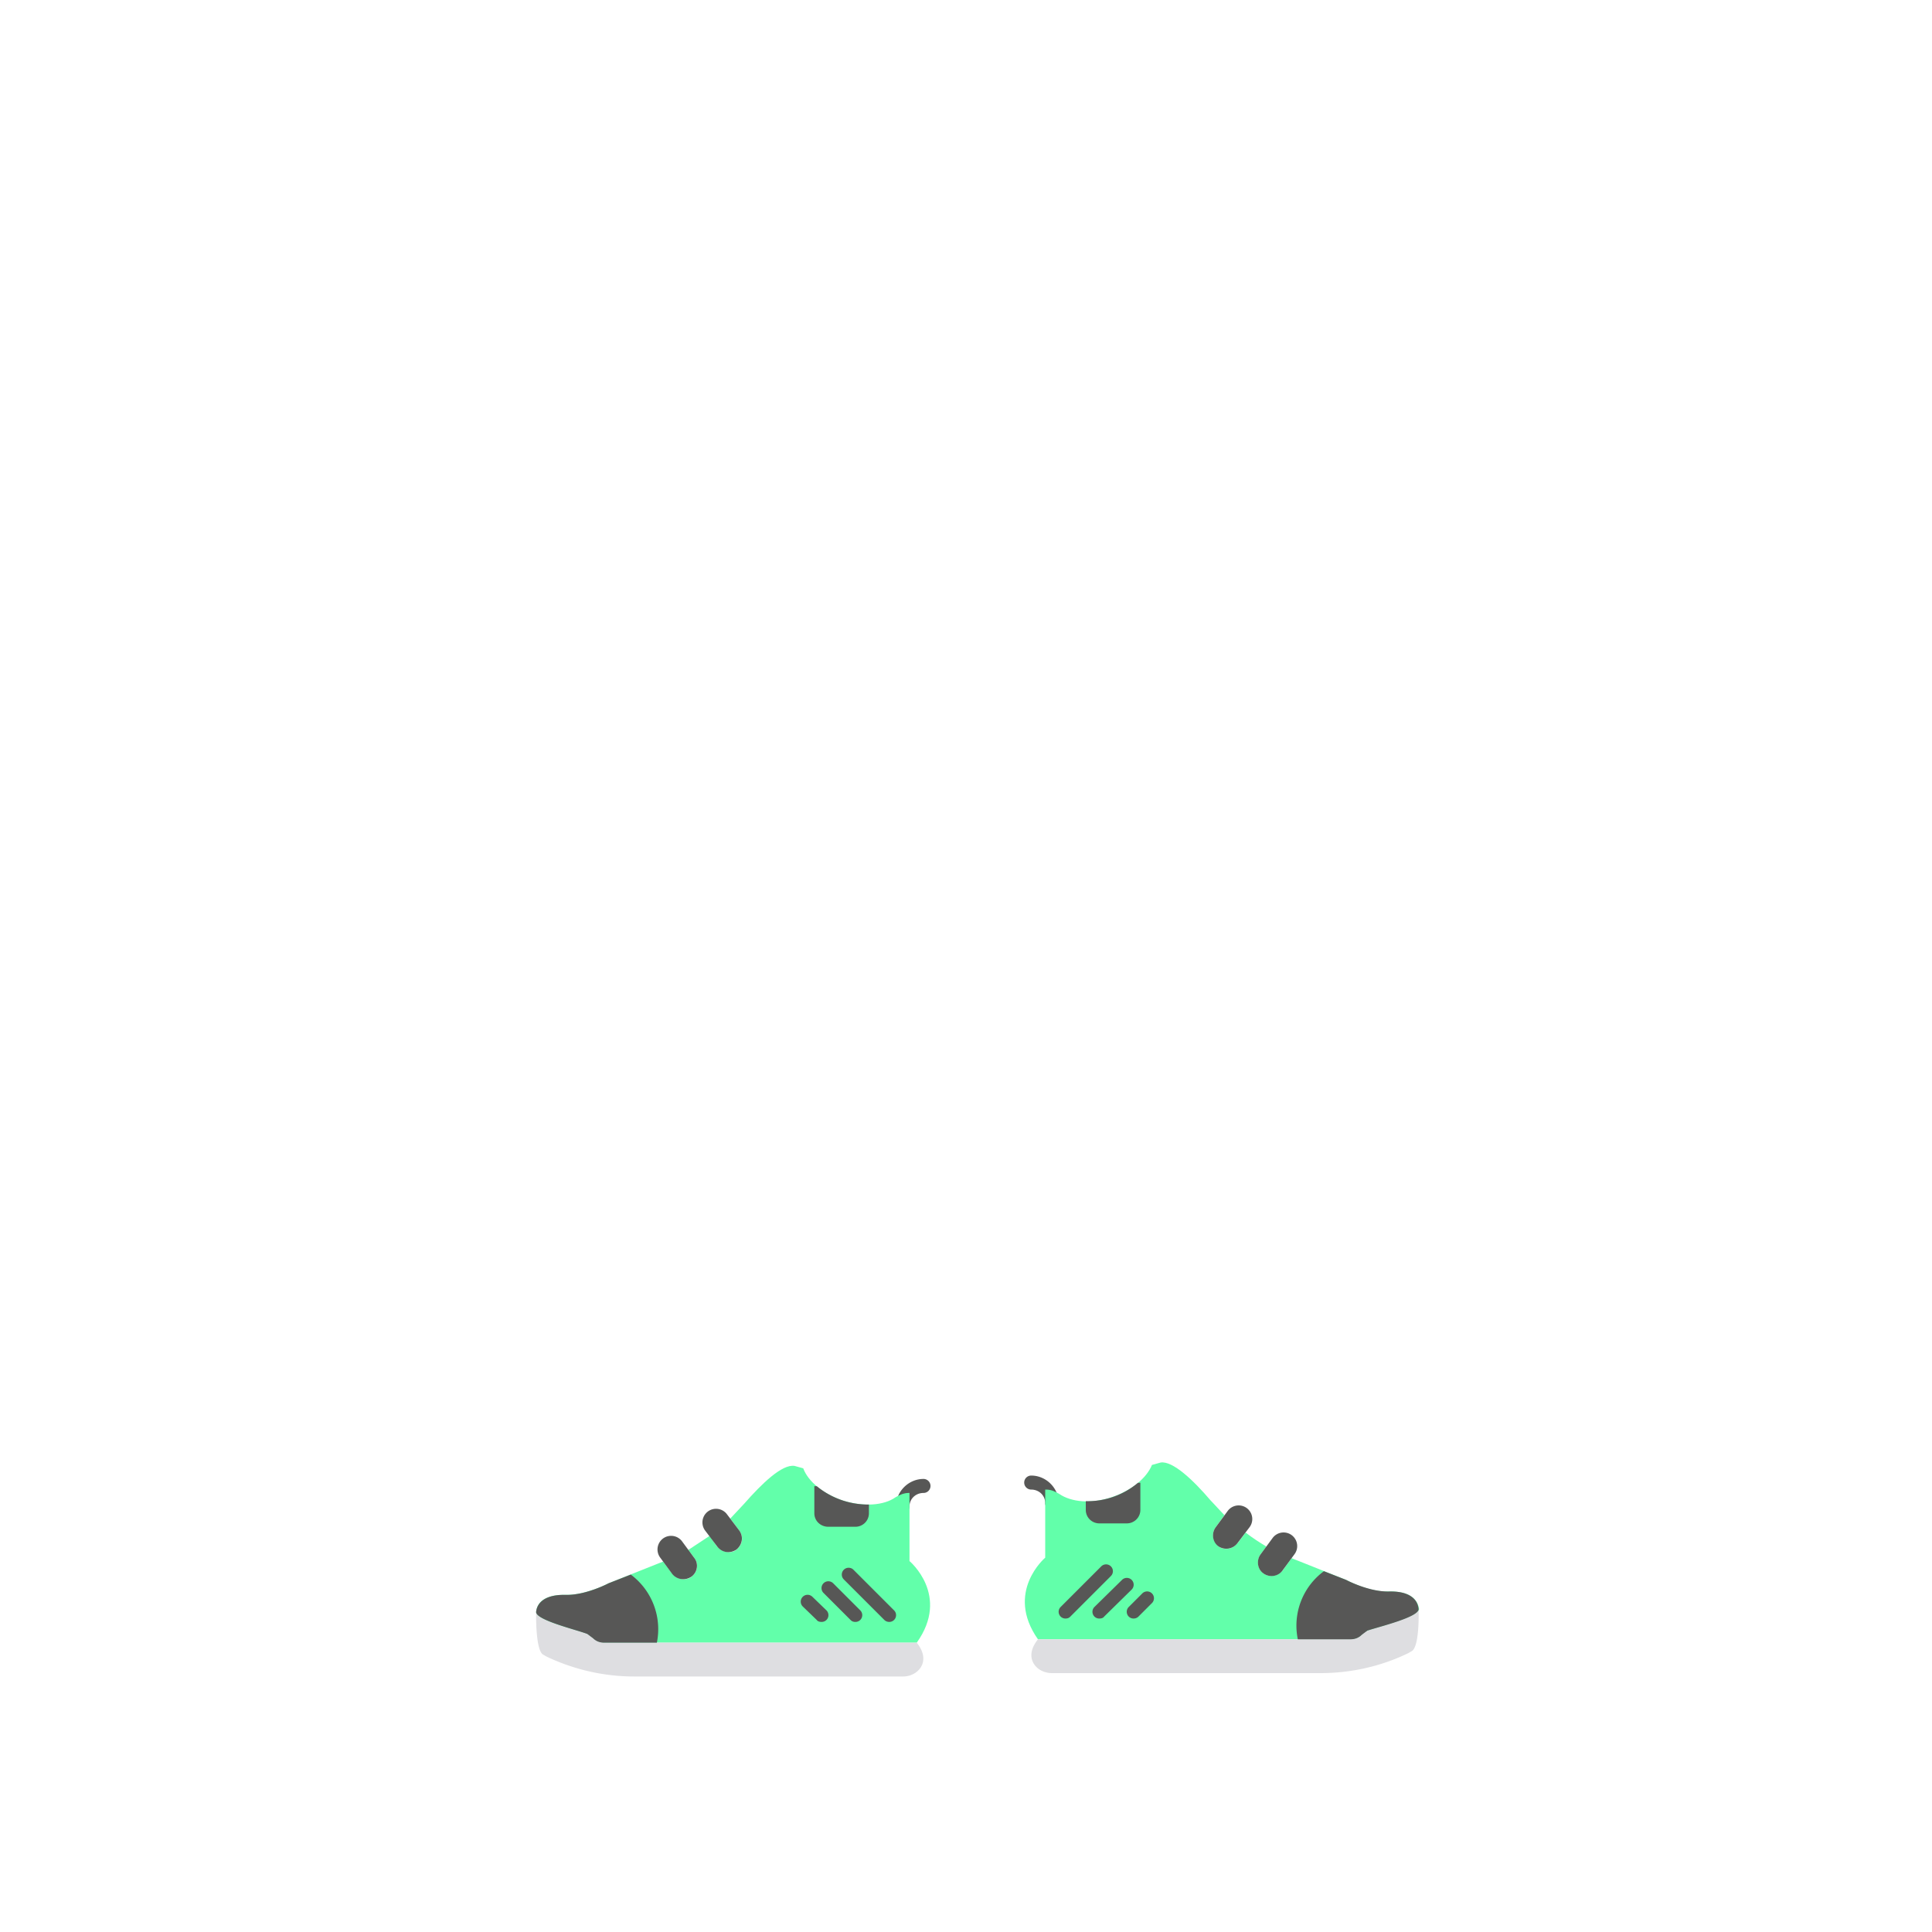 <svg xmlns="http://www.w3.org/2000/svg" xml:space="preserve" style="enable-background:new 0 0 4000 4000" viewBox="0 0 4000 4000">
  <style>
    .st91{fill:#575756}.st92{fill:#62ffaa}.st93{fill:#dedee1}
  </style>
  <g id="Calque_2">
    <path d="M2178 3126c-8 0-14-6-14-14 0-16-13-28-29-28a14 14 0 1 1 0-29c31 0 57 26 57 57 0 8-6 14-14 14" class="st91"/>
    <path d="M2876 3295c-42 2-89-24-89-24l-113-45-18 25c-9 11-24 15-36 9-16-8-20-28-10-42l12-16c-15-9-29-18-43-29l-16 21c-9 12-24 16-36 10-16-9-20-29-10-42l18-25-29-31c-35-41-78-82-103-78l-18 5c-11 27-42 53-84 67s-83 10-108-7c-8-5-17-9-27-9h-2v141s-84 71-15 169h648c8 0 17-3 23-9 3-4 7-7 12-8 23-9 108-29 106-46-3-20-20-37-62-36" class="st92"/>
    <path d="M2522 3201c-12-9-14-27-5-39l25-34a28 28 0 1 1 45 34l-25 33a29 29 0 0 1-40 6m93 56c-12-9-14-27-5-39l25-34a28 28 0 1 1 45 34l-25 34c-9 12-27 15-40 5" class="st91"/>
    <path d="M2937 3331c3 16-82 37-106 45l-11 8a33 33 0 0 1-24 10h-647c-19 24-15 42-7 53s22 17 36 17h556c63 0 125-14 181-41l7-4c18-8 15-88 15-88" class="st93"/>
    <path d="M2206 3351a14 14 0 0 1-10-24l84-84a14 14 0 1 1 20 20l-84 84c-3 3-6 4-10 4m70 0a14 14 0 0 1-10-24l57-56a14 14 0 1 1 20 20l-57 56c-2 3-6 4-10 4m71 0a14 14 0 0 1-10-24l28-28a14 14 0 1 1 20 20l-28 28c-3 3-7 4-10 4m14-281h-5a162 162 0 0 1-108 38v18c0 16 13 28 28 28h57c15 0 28-12 28-28v-56zm576 261c-2-20-19-37-61-36s-89-24-89-24l-46-18a140 140 0 0 0-54 141h109c9 0 17-3 23-9l12-9c24-8 108-28 106-45m-1068-198c-8 0-14-6-14-14 0-31 26-57 57-57a14 14 0 1 1 0 29c-16 0-29 12-29 28 0 8-6 14-14 14" class="st91"/>
    <path d="M1171 3302c-42-1-59 15-61 35-2 18 83 38 106 46l12 9c6 6 14 9 23 9h647c70-98-15-169-15-169v-141h-2c-9 0-19 4-27 9-24 17-66 20-108 7-42-14-73-40-83-67l-18-5c-26-4-68 37-104 78l-29 31 18 24c11 14 7 34-9 43-13 6-28 1-37-10l-15-21-44 29 12 16c11 13 7 33-9 42-13 6-28 2-37-10l-18-24-113 45s-47 25-89 24" class="st92"/>
    <path d="M1525 3208c-13 9-30 7-40-6l-25-33a28 28 0 1 1 45-34l25 33c10 13 7 30-5 40m-93 56c-13 9-30 7-40-5l-25-34a28 28 0 1 1 45-34l25 34c10 12 7 30-5 39" class="st91"/>
    <path d="M1110 3337s-2 81 15 89l7 4c57 27 119 41 181 41h557c13 0 27-6 35-17s12-29-7-53h-647a34 34 0 0 1-24-10l-11-8c-23-9-109-29-106-46" class="st93"/>
    <path d="M1841 3358c-3 0-7-1-10-4l-84-84a14 14 0 1 1 20-20l84 84a14 14 0 0 1-10 24m-70 0c-4 0-7-1-10-4l-56-56a14 14 0 1 1 20-20l56 56a14 14 0 0 1-10 24m-70 0c-4 0-8-1-10-4l-29-28a14 14 0 1 1 20-20l29 28a14 14 0 0 1-10 24m-15-281v56c0 16 13 28 29 28h56c15 0 28-12 28-28v-18a168 168 0 0 1-108-38h-5zm-576 260c-2 17 83 37 106 46l12 9c6 6 14 9 23 9h109a141 141 0 0 0-54-141l-46 18s-47 25-89 24-59 16-61 35" class="st91"/>
  </g>
</svg>
